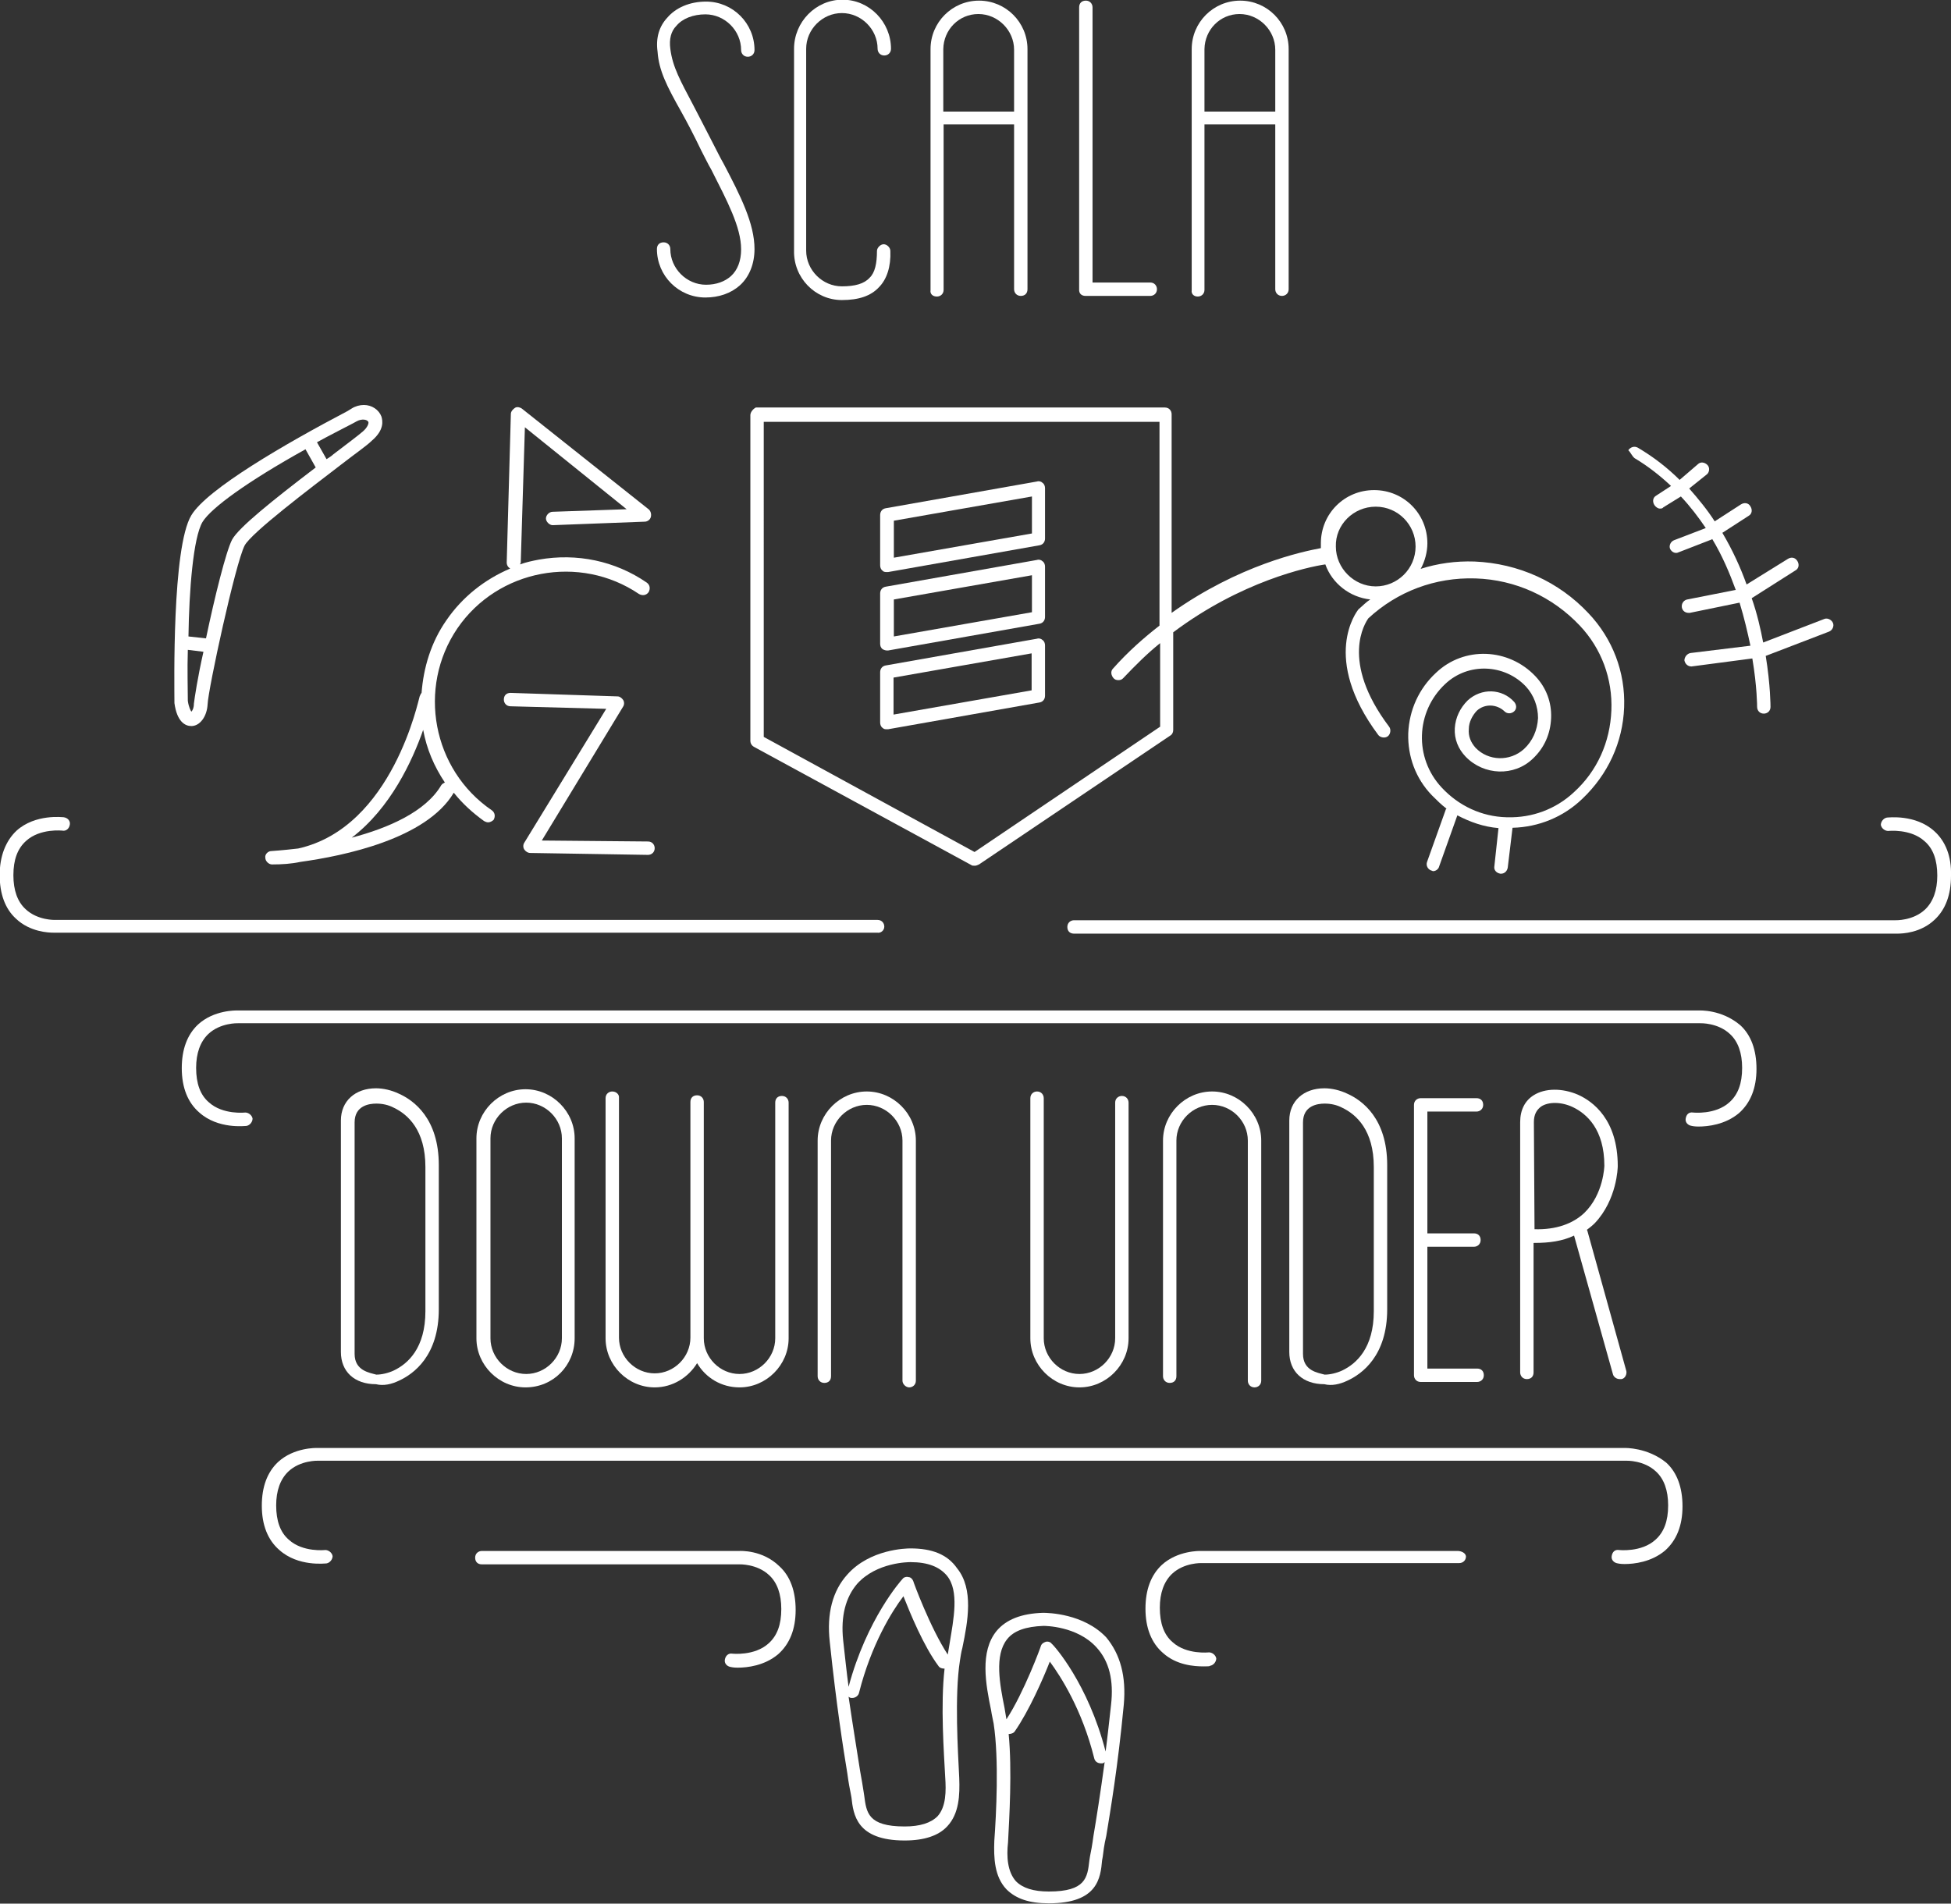 <?xml version="1.0" encoding="utf-8"?>
<!-- Generator: Adobe Illustrator 18.0.0, SVG Export Plug-In . SVG Version: 6.00 Build 0)  -->
<!DOCTYPE svg PUBLIC "-//W3C//DTD SVG 1.1//EN" "http://www.w3.org/Graphics/SVG/1.1/DTD/svg11.dtd">
<svg version="1.1" id="Layer_1" xmlns="http://www.w3.org/2000/svg" xmlns:xlink="http://www.w3.org/1999/xlink" x="0px" y="0px"
	 viewBox="0 97.2 611.8 597" enable-background="new 0 97.2 611.8 597" xml:space="preserve">
<rect x="0" y="97.2" width="611.8" height="597" fill="#333333" stroke="none"/>
<g>
	<path fill="#FFFFFF" d="M285.5,582.8c-1.3,0-12.7,0.2-19.8,8.2c-4.6,5.1-6.5,12.2-5.5,21.1c2.1,20,4.2,33.3,5.5,41.2
		c0.4,3,0.8,5.1,1.1,6.5l0.2,1.1c0.6,5.3,1.5,13.5,16.7,13.5c6.1,0,10.6-1.5,13.3-4.4c3.8-4,4-9.9,3.8-15.2
		c-0.4-8.2-1.5-25.7,0.2-36.7c0.2-1.3,0.4-2.7,0.8-4.2c1.7-8.2,3.6-18.4-1.7-24.9C297.1,584.7,292.3,582.8,285.5,582.8z M294,666.8
		c-2.1,2.1-5.5,3.2-10.3,3.2c-11.6,0-12-4.4-12.7-9.7l-0.2-1.3c-0.2-1.5-0.6-3.6-1.1-6.5c-0.8-5.3-2.1-12.9-3.6-23.2
		c0.2,0.2,0.6,0.4,0.8,0.4s0.4,0,0.4,0c0.8,0,1.9-0.6,2.1-1.7c3.8-15,10.3-25.5,13.9-30.2c2.1,5.3,6.3,15.6,11,21.9
		c0.4,0.6,1.1,0.8,1.9,0.8c-1.3,11.4-0.2,26.4,0.2,34C296.7,658.9,296.7,663.8,294,666.8z M297.8,612.5c-0.2,1.3-0.4,2.3-0.6,3.6
		c-5.5-8.4-10.8-22.8-10.8-23c-0.2-0.6-0.8-1.3-1.5-1.3c-0.6-0.2-1.5,0-1.9,0.6c-0.4,0.4-11.2,12.5-16.9,33.8
		c-0.6-4.4-1.1-9.3-1.7-14.6c-0.8-7.6,0.8-13.5,4.4-17.7c6.1-6.8,16.2-6.8,16.7-6.8c5.5,0,9.1,1.5,11.4,4.2
		C300.9,596.1,299,605.1,297.8,612.5z"/>
	<path fill="#FFFFFF" d="M327.1,603L327.1,603c-6.8,0.2-11.6,2.1-14.6,5.7c-5.3,6.5-3.4,16.7-1.7,24.9c0.2,1.5,0.6,3,0.8,4.2
		c1.7,11.2,0.8,28.5,0.2,36.7c-0.2,5.3,0,11.2,3.8,15.2c3,3,7.2,4.4,13.3,4.4c15.4,0,16.2-8,16.7-13.5l0.2-1.1
		c0.2-1.5,0.4-3.6,1.1-6.5c1.3-8,3.6-21.3,5.5-41.2c0.8-8.9-1.1-15.8-5.5-21.1C339.8,603.2,328.6,603,327.1,603z M342.9,672.9
		c-0.4,3-0.8,5.1-1.1,6.5l-0.2,1.3c-0.6,5.3-1.1,9.7-12.7,9.7c-4.9,0-8.2-1.1-10.3-3.2c-2.7-3-3-7.8-2.5-12.2
		c0.4-7.6,1.3-22.6,0.2-34c0.6,0,1.5-0.2,1.9-0.8c4.4-6.3,8.9-16.5,11-21.9c3.4,4.6,10.1,15,13.9,30.2c0.2,1.1,1.1,1.7,2.1,1.7
		c0.2,0,0.4,0,0.4,0c0.4,0,0.6-0.2,0.8-0.4C345,660,343.8,667.6,342.9,672.9z M348.4,631.9c-0.6,5.3-1.1,10.1-1.7,14.6
		c-5.5-21.3-16.2-33.3-16.9-33.8c-0.4-0.6-1.3-0.8-1.9-0.6c-0.6,0.2-1.3,0.6-1.5,1.3c0,0.2-5.3,14.6-10.8,23
		c-0.2-1.1-0.4-2.3-0.6-3.6c-1.5-7.4-3.2-16.5,0.8-21.5c2.1-2.7,5.9-4,11.4-4.2c0.4,0,10.6,0,16.7,6.8
		C347.8,618.2,349.3,624.1,348.4,631.9z"/>
	<path fill="#FFFFFF" d="M327.7,315.4v-15.8c0-0.6-0.2-1.3-0.8-1.7c-0.4-0.4-1.1-0.6-1.7-0.4l-47.5,8.4c-1.1,0.2-1.7,1.1-1.7,2.1
		v15.8c0,0.6,0.2,1.3,0.8,1.7c0.4,0.4,0.8,0.4,1.3,0.4c0.2,0,0.2,0,0.4,0l47.5-8.4C327.1,317.3,327.7,316.4,327.7,315.4z
		 M323.5,313.7l-43.3,7.6v-11.6l43.3-7.6V313.7z"/>
	<path fill="#FFFFFF" d="M278.1,301.2c0.2,0,0.2,0,0.4,0l47.5-8.4c1.1-0.2,1.7-1.1,1.7-2.1v-15.8c0-0.6-0.2-1.3-0.8-1.7
		c-0.4-0.4-1.1-0.6-1.7-0.4l-47.5,8.4c-1.1,0.2-1.7,1.1-1.7,2.1v15.8c0,0.6,0.2,1.3,0.8,1.7C277.1,301,277.7,301.2,278.1,301.2z
		 M280.3,285.2l43.3-7.6v11.6l-43.3,7.6V285.2z"/>
	<path fill="#FFFFFF" d="M278.1,276.6c0.2,0,0.2,0,0.4,0l47.5-8.4c1.1-0.2,1.7-1.1,1.7-2.1v-15.8c0-0.6-0.2-1.3-0.8-1.7
		c-0.4-0.4-1.1-0.6-1.7-0.4l-47.5,8.4c-1.1,0.2-1.7,1.1-1.7,2.1v15.8c0,0.6,0.2,1.3,0.8,1.7C277.1,276.6,277.7,276.6,278.1,276.6z
		 M280.3,260.5l43.3-7.6v11.6l-43.3,7.6V260.5z"/>
	<path fill="#FFFFFF" d="M606.5,357.8c-5.9-5.3-14.4-4.2-14.8-4.2c-1.1,0.2-1.9,1.3-1.9,2.3c0.2,1.1,1.3,1.9,2.3,1.9
		c0,0,7-0.8,11.4,3.2c2.7,2.3,4,5.9,4,10.8c0,4.6-1.3,8.2-3.8,10.6c-3.8,3.6-9.3,3.4-9.3,3.4H336.8c-1.1,0-2.1,0.8-2.1,2.1
		c0,1.3,0.8,2.1,2.1,2.1h257.7c0,0,0.2,0,0.4,0c1.7,0,7.4-0.2,11.8-4.4c3.4-3.2,5.1-7.8,5.1-13.7C612,365.8,610.1,361,606.5,357.8z"
		/>
	<path fill="#FFFFFF" d="M532.7,414.1H74.3c-0.2,0-7.2-0.2-12.2,4.4c-3.4,3.2-5.1,7.8-5.1,13.7c0,6.1,1.9,10.8,5.5,13.9
		c5.9,5.3,14.4,4.2,14.8,4.2c1.1-0.2,1.9-1.3,1.9-2.3c-0.2-1.1-1.3-1.9-2.3-1.9c0,0-7,0.8-11.4-3.2c-2.7-2.3-4-5.9-4-10.8
		c0-4.6,1.3-8.2,3.8-10.6c3.8-3.6,9.3-3.4,9.3-3.4h458.6c0,0,5.5-0.2,9.3,3.4c2.5,2.3,3.8,5.9,3.8,10.6c0,4.9-1.3,8.4-4,10.8
		c-4.4,4-11.4,3.2-11.4,3.2c-1.3-0.2-2.1,0.6-2.3,1.9c-0.2,1.1,0.6,2.1,1.9,2.3c0,0,0.8,0.2,2.1,0.2c3,0,8.4-0.6,12.7-4.2
		c3.6-3.2,5.5-7.8,5.5-13.9c0-5.9-1.7-10.6-5.1-13.7C539.8,413.7,532.9,414.1,532.7,414.1z"/>
	<path fill="#FFFFFF" d="M509.4,551.3h-410c-0.2,0-7.2-0.2-12.2,4.4c-3.4,3.2-5.1,7.8-5.1,13.7c0,6.1,1.9,10.8,5.5,13.9
		c5.9,5.3,14.4,4.2,14.8,4.2c1.1-0.2,1.9-1.3,1.9-2.3c-0.2-1.1-1.3-1.9-2.3-1.9c0,0-7,0.8-11.4-3.2c-2.7-2.3-4-5.9-4-10.8
		c0-4.6,1.3-8.2,3.8-10.6c3.8-3.6,9.3-3.4,9.3-3.4h410.3c0,0,5.5-0.2,9.3,3.4c2.5,2.3,3.8,5.9,3.8,10.6c0,4.9-1.3,8.4-4,10.8
		c-4.4,4-11.4,3.2-11.4,3.2c-1.3-0.2-2.1,0.6-2.3,1.9c-0.2,1.1,0.6,2.1,1.9,2.3c0,0,0.8,0.2,2.1,0.2c3,0,8.4-0.6,12.7-4.2
		c3.6-3.2,5.5-7.8,5.5-13.9c0-5.9-1.7-10.6-5.1-13.7C516.6,551.1,509.6,551.3,509.4,551.3z"/>
	<path fill="#FFFFFF" d="M231.9,583.6h-80.8c-1.1,0-2.1,0.8-2.1,2.1c0,1.3,0.8,2.1,2.1,2.1h80.8c0,0,5.5-0.2,9.3,3.4
		c2.5,2.3,3.8,5.9,3.8,10.6c0,4.9-1.3,8.4-4,10.8c-4.4,4-11.4,3.2-11.4,3.2c-1.1-0.2-2.1,0.6-2.3,1.9c-0.2,1.1,0.6,2.1,1.9,2.3
		c0,0,0.8,0.2,2.1,0.2c3,0,8.4-0.6,12.7-4.2c3.6-3.2,5.5-7.8,5.5-13.9c0-5.9-1.7-10.6-5.1-13.7C239.1,583.2,232.1,583.6,231.9,583.6
		z"/>
	<path fill="#FFFFFF" d="M457.1,583.6h-80.6c-0.2,0-7.2-0.2-12.2,4.4c-3.4,3.2-5.1,7.8-5.1,13.7c0,6.1,1.9,10.8,5.5,13.9
		c4.2,3.8,9.7,4.2,12.7,4.2c1.3,0,1.9,0,2.1-0.2c1.1-0.2,1.9-1.3,1.9-2.3c-0.2-1.1-1.3-1.9-2.3-1.9c0,0-7,0.8-11.4-3.2
		c-2.7-2.3-4-5.9-4-10.8c0-4.6,1.3-8.2,3.8-10.6c3.8-3.6,9.3-3.4,9.3-3.4h80.8c1.1,0,2.1-0.8,2.1-2.1
		C459.6,584.2,458.2,583.6,457.1,583.6z"/>
	<path fill="#FFFFFF" d="M277.3,387.8c0-1.1-0.8-2.1-2.1-2.1H17.3c0,0-5.5,0.2-9.3-3.4c-2.5-2.3-3.8-5.9-3.8-10.6
		c0-4.9,1.3-8.4,4-10.8c4.4-4,11.4-3.2,11.4-3.2c1.1,0.2,2.1-0.6,2.3-1.9c0.2-1.1-0.6-2.1-1.9-2.3c-0.4,0-8.9-1.1-14.8,4.2
		c-3.4,3.2-5.3,8-5.3,13.9c0,5.9,1.7,10.6,5.1,13.7c4.4,4.2,10.3,4.4,11.8,4.4c0.2,0,0.4,0,0.4,0h257.9
		C276.2,389.9,277.3,389,277.3,387.8z"/>
	<path fill="#FFFFFF" d="M213.6,132.2c1.9,3.4,4,7.4,6.3,12.2c1.1,2.1,2.1,4.2,3.2,6.1c4.9,9.7,9.3,17.9,9.3,24.9
		c0,3.6-1.1,6.5-3.2,8.4c-1.9,1.7-4.6,2.7-7.8,2.7c-6.1,0-11.2-5.1-11.2-11.2c0-1.1-0.8-2.1-2.1-2.1s-2.1,0.8-2.1,2.1
		c0,8.4,6.8,15.2,15.2,15.2c4.2,0,8-1.3,10.8-3.8c3-2.7,4.6-6.8,4.6-11.4c0-8-4.4-16.7-9.7-26.8c-1.1-1.9-2.1-4-3.2-6.1
		c-2.5-4.9-4.6-8.9-6.3-12.2c-4-7.6-6.5-12-7.2-17.7c-0.4-3,0.2-5.5,1.9-7.2c1.9-2.3,5.3-3.6,9.1-3.6c6.1,0,11.2,5.1,11.2,11.2
		c0,1.1,0.8,2.1,2.1,2.1c1.1,0,2.1-0.8,2.1-2.1c0-8.4-6.8-15.2-15.2-15.2c-5.1,0-9.5,1.9-12.2,5.1c-2.5,2.7-3.6,6.3-3,10.6
		C206.6,119.3,209.1,124.2,213.6,132.2z"/>
	<path fill="#FFFFFF" d="M264,191.3c5.3,0,9.1-1.3,11.6-4c2.5-2.5,3.8-6.5,3.6-11.4c0-1.1-1.1-2.1-2.1-2.1s-2.1,1.1-2.1,2.1
		c0,3.8-0.6,6.8-2.3,8.4c-1.7,1.9-4.6,2.7-8.7,2.7c-6.1,0-11.2-5.1-11.2-11.2v-63.3c0-6.1,5.1-11.2,11.2-11.2
		c6.1,0,11.2,5.1,11.2,11.2c0,1.1,0.8,2.1,2.1,2.1c1.1,0,2.1-0.8,2.1-2.1c0-8.4-6.8-15.4-15.2-15.4c-8.4,0-15.2,7-15.2,15.4v63.3
		C248.8,184.3,255.6,191.3,264,191.3z"/>
	<path fill="#FFFFFF" d="M293.8,190.2c1.1,0,2.1-0.8,2.1-2.1v-51.9H318v51.7c0,1.1,0.8,2.1,2.1,2.1s2.1-0.8,2.1-2.1v-75.3
		c0-8.4-6.8-15.2-15.2-15.2s-15.2,6.8-15.2,15.2v75.6C291.6,189.4,292.5,190.2,293.8,190.2z M306.8,101.6c6.1,0,11.2,5.1,11.2,11.2
		v19.4h-22.2v-19.6C295.9,106.5,300.7,101.6,306.8,101.6z"/>
	<path fill="#FFFFFF" d="M375.6,190.2c1.1,0,2.1-0.8,2.1-2.1v-51.9h22.2v51.7c0,1.1,0.8,2.1,2.1,2.1c1.1,0,2.1-0.8,2.1-2.1v-75.3
		c0-8.4-6.8-15.2-15.2-15.2c-8.4,0-15.2,6.8-15.2,15.2v75.6C373.5,189.4,374.4,190.2,375.6,190.2z M388.7,101.6
		c6.1,0,11.2,5.1,11.2,11.2v19.4h-22.2v-19.6C377.8,106.5,382.6,101.6,388.7,101.6z"/>
	<path fill="#FFFFFF" d="M340.4,190h20.3c1.1,0,2.1-0.8,2.1-2.1c0-1.1-0.8-2.1-2.1-2.1h-18.1V99.5c0-1.1-0.8-2.1-2.1-2.1
		c-1.3,0-2.1,0.8-2.1,2.1v88.4C338.3,189.2,339.1,190,340.4,190z"/>
	<path fill="#FFFFFF" d="M463,445.8c1.1,0,2.1-0.8,2.1-2.1c0-1.3-0.8-2.1-2.1-2.1h-17.5c-1.1,0-2.1,0.8-2.1,2.1v84.8
		c0,1.1,0.8,2.1,2.1,2.1h17.7c1.1,0,2.1-0.8,2.1-2.1s-0.8-2.1-2.1-2.1h-15.6v-38.2h14.6c1.1,0,2.1-0.8,2.1-2.1
		c0-1.3-0.8-2.1-2.1-2.1h-14.6v-38.2L463,445.8L463,445.8z"/>
	<path fill="#FFFFFF" d="M125.1,530.2c4.6-2.1,12.5-7.8,12.5-22.4v-45.2c0-14.6-7.8-20.3-12.5-22.4c-2.3-1.1-4.9-1.7-7.2-1.7
		c-6.5,0-11,4-11,10.1v72.6c0,6.1,4.2,10.1,11,10.1C120.3,531.9,122.8,531.3,125.1,530.2z M111.2,521.8v-72.6c0-5.3,4.6-5.9,6.8-5.9
		c1.9,0,3.8,0.4,5.5,1.3c4.4,2.1,9.9,7,9.9,18.6v45.2c0,11.6-5.5,16.5-9.9,18.6c-1.7,0.8-3.8,1.3-5.5,1.3
		C115.9,527.7,111.2,527.1,111.2,521.8z"/>
	<path fill="#FFFFFF" d="M422.5,530.2c4.6-2.1,12.5-7.8,12.5-22.4v-45.2c0-14.6-7.8-20.3-12.5-22.4c-2.3-1.1-4.9-1.7-7.2-1.7
		c-6.5,0-11,4-11,10.1v72.6c0,6.1,4.2,10.1,11,10.1C417.6,531.9,420.2,531.3,422.5,530.2z M408.6,521.8v-72.6c0-5.3,4.6-5.9,6.8-5.9
		c1.9,0,3.8,0.4,5.5,1.3c4.4,2.1,9.9,7,9.9,18.6v45.2c0,11.6-5.5,16.5-9.9,18.6c-1.7,0.8-3.8,1.3-5.5,1.3
		C413.2,527.7,408.6,527.1,408.6,521.8z"/>
	<path fill="#FFFFFF" d="M507.3,462.9c0-14.6-7.8-20.3-12.5-22.4c-4.9-2.1-10.3-2.1-13.9,0.2c-2.7,1.7-4.2,4.6-4.2,8.4v78.5
		c0,1.1,0.8,2.1,2.1,2.1c1.3,0,2.1-0.8,2.1-2.1V487c0,0,0,0,0.2,0c4.9,0,8.9-0.6,12.5-2.3l12.2,43.5c0.2,0.8,1.1,1.5,2.1,1.5
		c0.2,0,0.4,0,0.6,0c1.1-0.2,1.7-1.5,1.5-2.5l-12.2-43.9c0-0.2-0.2-0.4-0.2-0.4c0.8-0.6,1.7-1.3,2.5-2.1
		C507.1,473.4,507.3,463.3,507.3,462.9z M481.2,482.7L481.2,482.7l-0.2-33.6c0-2.3,0.8-3.8,2.3-4.9c2.3-1.5,6.3-1.5,9.9,0.2
		c4.4,2.1,9.9,7,9.9,18.4c0,0-0.2,8.9-6.3,14.8C493.2,481,487.9,482.9,481.2,482.7C481.4,482.7,481.4,482.7,481.2,482.7z"/>
	<path fill="#FFFFFF" d="M235.3,227.4v102.1c0,0.8,0.4,1.5,1.1,1.9l68.2,37.1c0.2,0.2,0.6,0.2,1.1,0.2s0.8-0.2,1.3-0.4l60.1-40.5
		c0.6-0.4,0.8-1.1,0.8-1.7v-30.6c21.3-16,42.2-20.5,47.7-21.3c2.1,5.9,7.6,10.3,14.1,11c-1.3,0.8-2.3,1.9-3.6,3l-0.2,0.2
		c-0.4,0.6-11.8,15,6.3,39.3c0.6,0.8,2.1,1.1,3,0.4c0.8-0.6,1.1-2.1,0.4-3c-15.6-20.7-7.4-32.7-6.5-34c9.1-8.4,20.9-12.9,33.6-12.5
		c12.5,0.4,24.1,5.7,32.7,14.8c6.8,7.2,10.3,16.7,9.9,26.6s-4.4,19-11.8,25.7c-5.7,5.3-13.1,8-20.7,7.8c0,0,0,0-0.2,0
		c-0.2,0-0.2,0-0.2,0c-7.8-0.2-15-3.6-20.3-9.3c-8.7-9.3-8.2-23.8,1.1-32.5c7.2-6.8,18.6-6.3,25.3,0.8c2.5,2.7,3.8,6.3,3.8,9.9
		c-0.2,3.8-1.7,7.2-4.4,9.7c-4.4,4-11.2,3.8-15.2-0.4c-1.5-1.7-2.3-3.6-2.1-5.9c0-2.1,1.1-4.2,2.5-5.7c2.5-2.3,6.3-2.1,8.7,0.2
		c0.8,0.8,2.1,0.8,3,0s0.8-2.1,0-3c-3.8-4.2-10.3-4.4-14.6-0.4c-2.3,2.3-3.8,5.3-4,8.7c-0.2,3.4,1.1,6.5,3.4,8.9
		c5.7,5.9,15.2,6.3,21.1,0.6c3.6-3.4,5.5-7.8,5.7-12.7c0.2-4.9-1.5-9.5-4.9-13.1c-8.4-8.9-22.4-9.5-31.2-1.1
		c-5.3,4.9-8.4,11.6-8.7,19c-0.2,7.2,2.3,14.1,7.4,19.4c1.5,1.5,3,3,4.6,4.2l-0.2,0.2l-5.9,16.5c-0.4,1.1,0.2,2.3,1.3,2.7
		c0.2,0,0.4,0.2,0.6,0.2c0.8,0,1.7-0.6,1.9-1.5l5.7-16c4,2.1,8.2,3.6,12.9,4l-1.3,12c-0.2,1.1,0.6,2.1,1.9,2.3h0.2
		c1.1,0,1.9-0.8,2.1-1.9l1.5-12.5c8.2-0.2,16-3.4,21.9-9.1c8-7.6,12.7-17.7,13.1-28.7s-3.6-21.5-11.2-29.5
		c-9.3-9.9-21.9-15.6-35.7-16.2c-5.9-0.2-11.6,0.6-16.9,2.3c1.3-2.3,2.1-5.3,2.1-8c0-9.3-7.4-16.7-16.7-16.7
		c-9.3,0-16.7,7.4-16.7,16.7c0,0.4,0,0.8,0,1.5c-5.9,1.1-25.7,5.3-46.8,20.3v-62.3c0-1.1-0.8-2.1-2.1-2.1H237
		C236.4,225.3,235.3,226.3,235.3,227.4z M431.4,256.1c7,0,12.5,5.7,12.5,12.5c0,7-5.7,12.5-12.5,12.5c-6.8,0-12.5-5.7-12.5-12.5
		C418.7,261.8,424.4,256.1,431.4,256.1z M239.5,229.5h124.1v63.9c-4.9,3.8-9.9,8.2-14.6,13.5c-0.8,0.8-0.6,2.1,0.2,3
		c0.4,0.4,0.8,0.6,1.5,0.6s1.1-0.2,1.5-0.6c3.8-4,7.6-7.8,11.6-11v26.2l-58.2,39.3l-66.1-36.1V229.5z"/>
	<path fill="#FFFFFF" d="M93.5,363.3c-5.1,0.6-8.4,0.8-8.4,0.8c-1.1,0-2.1,1.1-1.9,2.1c0,1.1,1.1,2.1,2.1,2.1c3.2,0,6.1-0.2,8.9-0.8
		c13.7-1.9,39.5-7.2,48.1-21.7c2.7,3.4,5.9,6.3,9.5,8.9c0.4,0.2,0.8,0.4,1.3,0.4c0.6,0,1.3-0.4,1.7-0.8c0.6-1.1,0.4-2.3-0.6-3
		c-18.6-12.7-23.4-38.4-10.8-57c12.7-18.6,38.4-23.4,57-10.8c1.1,0.6,2.3,0.4,3-0.6c0.6-1.1,0.4-2.3-0.6-3
		c-9.9-6.8-21.9-9.3-33.8-7.2c-2.1,0.4-4,0.8-5.9,1.5c0-0.2,0.2-0.4,0.2-0.6l1.3-42.4l31.9,25.7l-23.2,0.8c-1.1,0-2.1,1.1-2.1,2.1
		s1.1,2.1,2.1,2.1l28.9-1.1c0.8,0,1.7-0.6,1.9-1.5c0.2-0.8,0-1.7-0.6-2.3l-39.9-31.7c-0.6-0.4-1.5-0.6-2.1-0.2
		c-0.6,0.4-1.3,1.1-1.3,1.9l-1.3,46.6c0,0.8,0.4,1.5,1.1,1.9c-8,3.4-15,8.9-20,16.2c-4.9,7-7.2,15-7.8,22.8
		c-0.2,0.2-0.4,0.6-0.6,1.1C131.3,316.2,123.2,356.7,93.5,363.3z M139.5,342.6c-0.4,0.2-0.8,0.4-1.1,0.8
		c-4.9,8.4-16.7,13.5-28.1,16.5c12.2-9.3,19-24.1,22.4-33.8C133.8,332.1,136.1,337.5,139.5,342.6z"/>
	<path fill="#FFFFFF" d="M180.2,516.9v-62.7c0-8.4-7-15.4-15.4-15.4s-15.4,7-15.4,15.4v62.7c0,8.4,7,15.4,15.4,15.4
		C173.5,532.3,180.2,525.4,180.2,516.9z M153.8,516.9v-62.7c0-6.1,5.1-11.2,11.2-11.2c6.1,0,11.2,5.1,11.2,11.2v62.7
		c0,6.1-5.1,11.2-11.2,11.2C158.9,528.1,153.8,523,153.8,516.9z"/>
	<path fill="#FFFFFF" d="M192,439.5c-1.1,0-2.1,0.8-2.1,2.1v75.3c0,8.4,7,15.4,15.4,15.4c5.7,0,10.6-3.2,13.3-7.6
		c2.7,4.6,7.6,7.6,13.3,7.6c8.4,0,15.4-7,15.4-15.4v-73.9c0-1.1-0.8-2.1-2.1-2.1s-2.1,0.8-2.1,2.1v73.9c0,6.1-5.1,11.2-11.2,11.2
		c-6.1,0-11.2-5.1-11.2-11.2c0,0,0,0,0-0.2v-73.9c0-1.1-0.8-2.1-2.1-2.1s-2.1,0.8-2.1,2.1v73.9c0,6.1-5.1,11.2-11.2,11.2
		c-6.1,0-11.2-5.1-11.2-11.2v-75.3C194.2,440.5,193.3,439.5,192,439.5z"/>
	<path fill="#FFFFFF" d="M285.1,532.3c1.1,0,2.1-0.8,2.1-2.1v-75.3c0-8.4-7-15.4-15.4-15.4s-15.4,7-15.4,15.4v73.9
		c0,1.1,0.8,2.1,2.1,2.1s2.1-0.8,2.1-2.1v-73.9c0-6.1,5.1-11.2,11.2-11.2c6.1,0,11.2,5.1,11.2,11.2v75.3
		C283,531.3,284.1,532.3,285.1,532.3z"/>
	<path fill="#FFFFFF" d="M393.4,532.3c1.1,0,2.1-0.8,2.1-2.1v-75.3c0-8.4-7-15.4-15.4-15.4s-15.4,7-15.4,15.4v73.9
		c0,1.1,0.8,2.1,2.1,2.1c1.3,0,2.1-0.8,2.1-2.1v-73.9c0-6.1,5.1-11.2,11.2-11.2c6.1,0,11.2,5.1,11.2,11.2v75.3
		C391.3,531.3,392.1,532.3,393.4,532.3z"/>
	<path fill="#FFFFFF" d="M325.2,439.5c-1.1,0-2.1,0.8-2.1,2.1v75.3c0,8.4,7,15.4,15.4,15.4s15.4-7,15.4-15.4v-73.9
		c0-1.1-0.8-2.1-2.1-2.1c-1.1,0-2.1,0.8-2.1,2.1v73.9c0,6.1-5.1,11.2-11.2,11.2c-6.1,0-11.2-5.1-11.2-11.2v-75.3
		C327.3,440.5,326.5,439.5,325.2,439.5z"/>
	<path fill="#FFFFFF" d="M169.9,360.8l25.5-42c0.4-0.6,0.4-1.5,0-2.1c-0.4-0.6-1.1-1.1-1.7-1.1l-33.6-1.1c-1.3,0-2.1,0.8-2.1,2.1
		c0,1.1,0.8,2.1,2.1,2.1l30,0.8l-25.7,42c-0.4,0.6-0.4,1.5,0,2.1c0.4,0.6,1.1,1.1,1.9,1.1l36.9,0.6l0,0c1.1,0,2.1-0.8,2.1-2.1
		c0-1.1-0.8-2.1-2.1-2.1L169.9,360.8z"/>
	<path fill="#FFFFFF" d="M54.7,317.7c0.8,5.9,3.4,7.2,5.3,7.2c2.7,0,4.9-3,5.1-6.8c0.2-4.9,8.7-44.1,11.6-49.8
		c2.1-4,20.5-17.9,30.4-25.5c4.4-3.4,8-5.9,9.5-7.4c4-3.4,3.4-6.3,3-7.6c-0.8-2.1-3-3.6-5.5-3.6c-1.3,0-2.7,0.4-3.8,1.1l-1.3,0.8
		c-19.6,10.3-44.1,24.5-49,32.7c-6.1,10.1-5.3,53.6-5.3,58.7C54.7,317.5,54.7,317.5,54.7,317.7z M60.8,317.9c0,1.3-0.4,2.1-0.8,2.5
		c-0.2-0.4-0.8-1.3-1.1-3.4c0-3.8-0.2-9.7,0-16l4.9,0.6C62,309.5,61,316.2,60.8,317.9z M110.8,229.9l1.1-0.6
		c1.5-0.8,3.2-0.6,3.6,0.2c0.2,0.4-0.2,1.7-1.7,3c-1.5,1.3-5.1,4-9.3,7.2c-0.6,0.6-1.5,1.1-2.1,1.5l-3-5.3
		C103,233.9,106.8,232,110.8,229.9z M63.5,260.9c2.7-4.4,14.1-12.7,32.3-22.8l3.2,5.7c-13.5,10.3-24.1,18.8-26.2,22.6
		c-1.9,3.6-5.5,18.1-8.2,31l-5.5-0.6C59.3,282.3,60.6,265.8,63.5,260.9z"/>
	<path fill="#FFFFFF" d="M512.6,240.9c4.2,2.5,8,5.5,11.4,8.7l-4.6,3c-1.1,0.6-1.3,1.9-0.6,3c0.4,0.6,1.1,1.1,1.7,1.1
		c0.4,0,0.8,0,1.1-0.4l5.5-3.4c3,3.2,5.5,6.5,7.8,9.9l-9.9,3.8c-1.1,0.4-1.7,1.7-1.3,2.7c0.4,0.8,1.1,1.3,1.9,1.3
		c0.2,0,0.4,0,0.8-0.2l10.3-4c0,0,0.2,0,0.2-0.2c3.2,5.3,5.5,10.8,7.4,16l-15.2,3c-1.1,0.2-1.9,1.3-1.7,2.5c0.2,1.1,1.1,1.7,2.1,1.7
		c0.2,0,0.2,0,0.4,0l15.6-3.2c1.5,4.9,2.5,9.3,3.4,13.5l-18.8,2.3c-1.1,0.2-1.9,1.3-1.9,2.3c0.2,1.1,1.1,1.9,2.1,1.9h0.2l19-2.5
		c1.5,8.9,1.5,15,1.5,15.2c0,1.1,0.8,2.1,2.1,2.1l0,0c1.1,0,2.1-0.8,2.1-2.1c0-0.2,0-6.8-1.5-16l19.8-7.6c1.1-0.4,1.7-1.7,1.3-2.7
		s-1.7-1.7-2.7-1.3l-19.2,7.4c-0.8-4.2-1.9-9.1-3.6-13.9l13.7-8.7c1.1-0.6,1.3-1.9,0.6-3s-1.9-1.3-3-0.6l-12.9,8
		c-1.9-5.3-4.4-10.8-7.6-16.2l8.2-5.3c1.1-0.6,1.3-1.9,0.6-3c-0.6-1.1-1.9-1.3-3-0.6l-8.2,5.3c-2.3-3.6-5.1-7-8-10.3l5.5-4.4
		c0.8-0.6,1.1-2.1,0.2-3c-0.8-0.8-2.1-1.1-3-0.2l-5.7,4.9c-3.8-3.8-8.2-7.2-13.1-10.1c-1.1-0.6-2.3-0.2-3,0.8
		C511.3,239,511.8,240.3,512.6,240.9z"/>
</g>
</svg>
